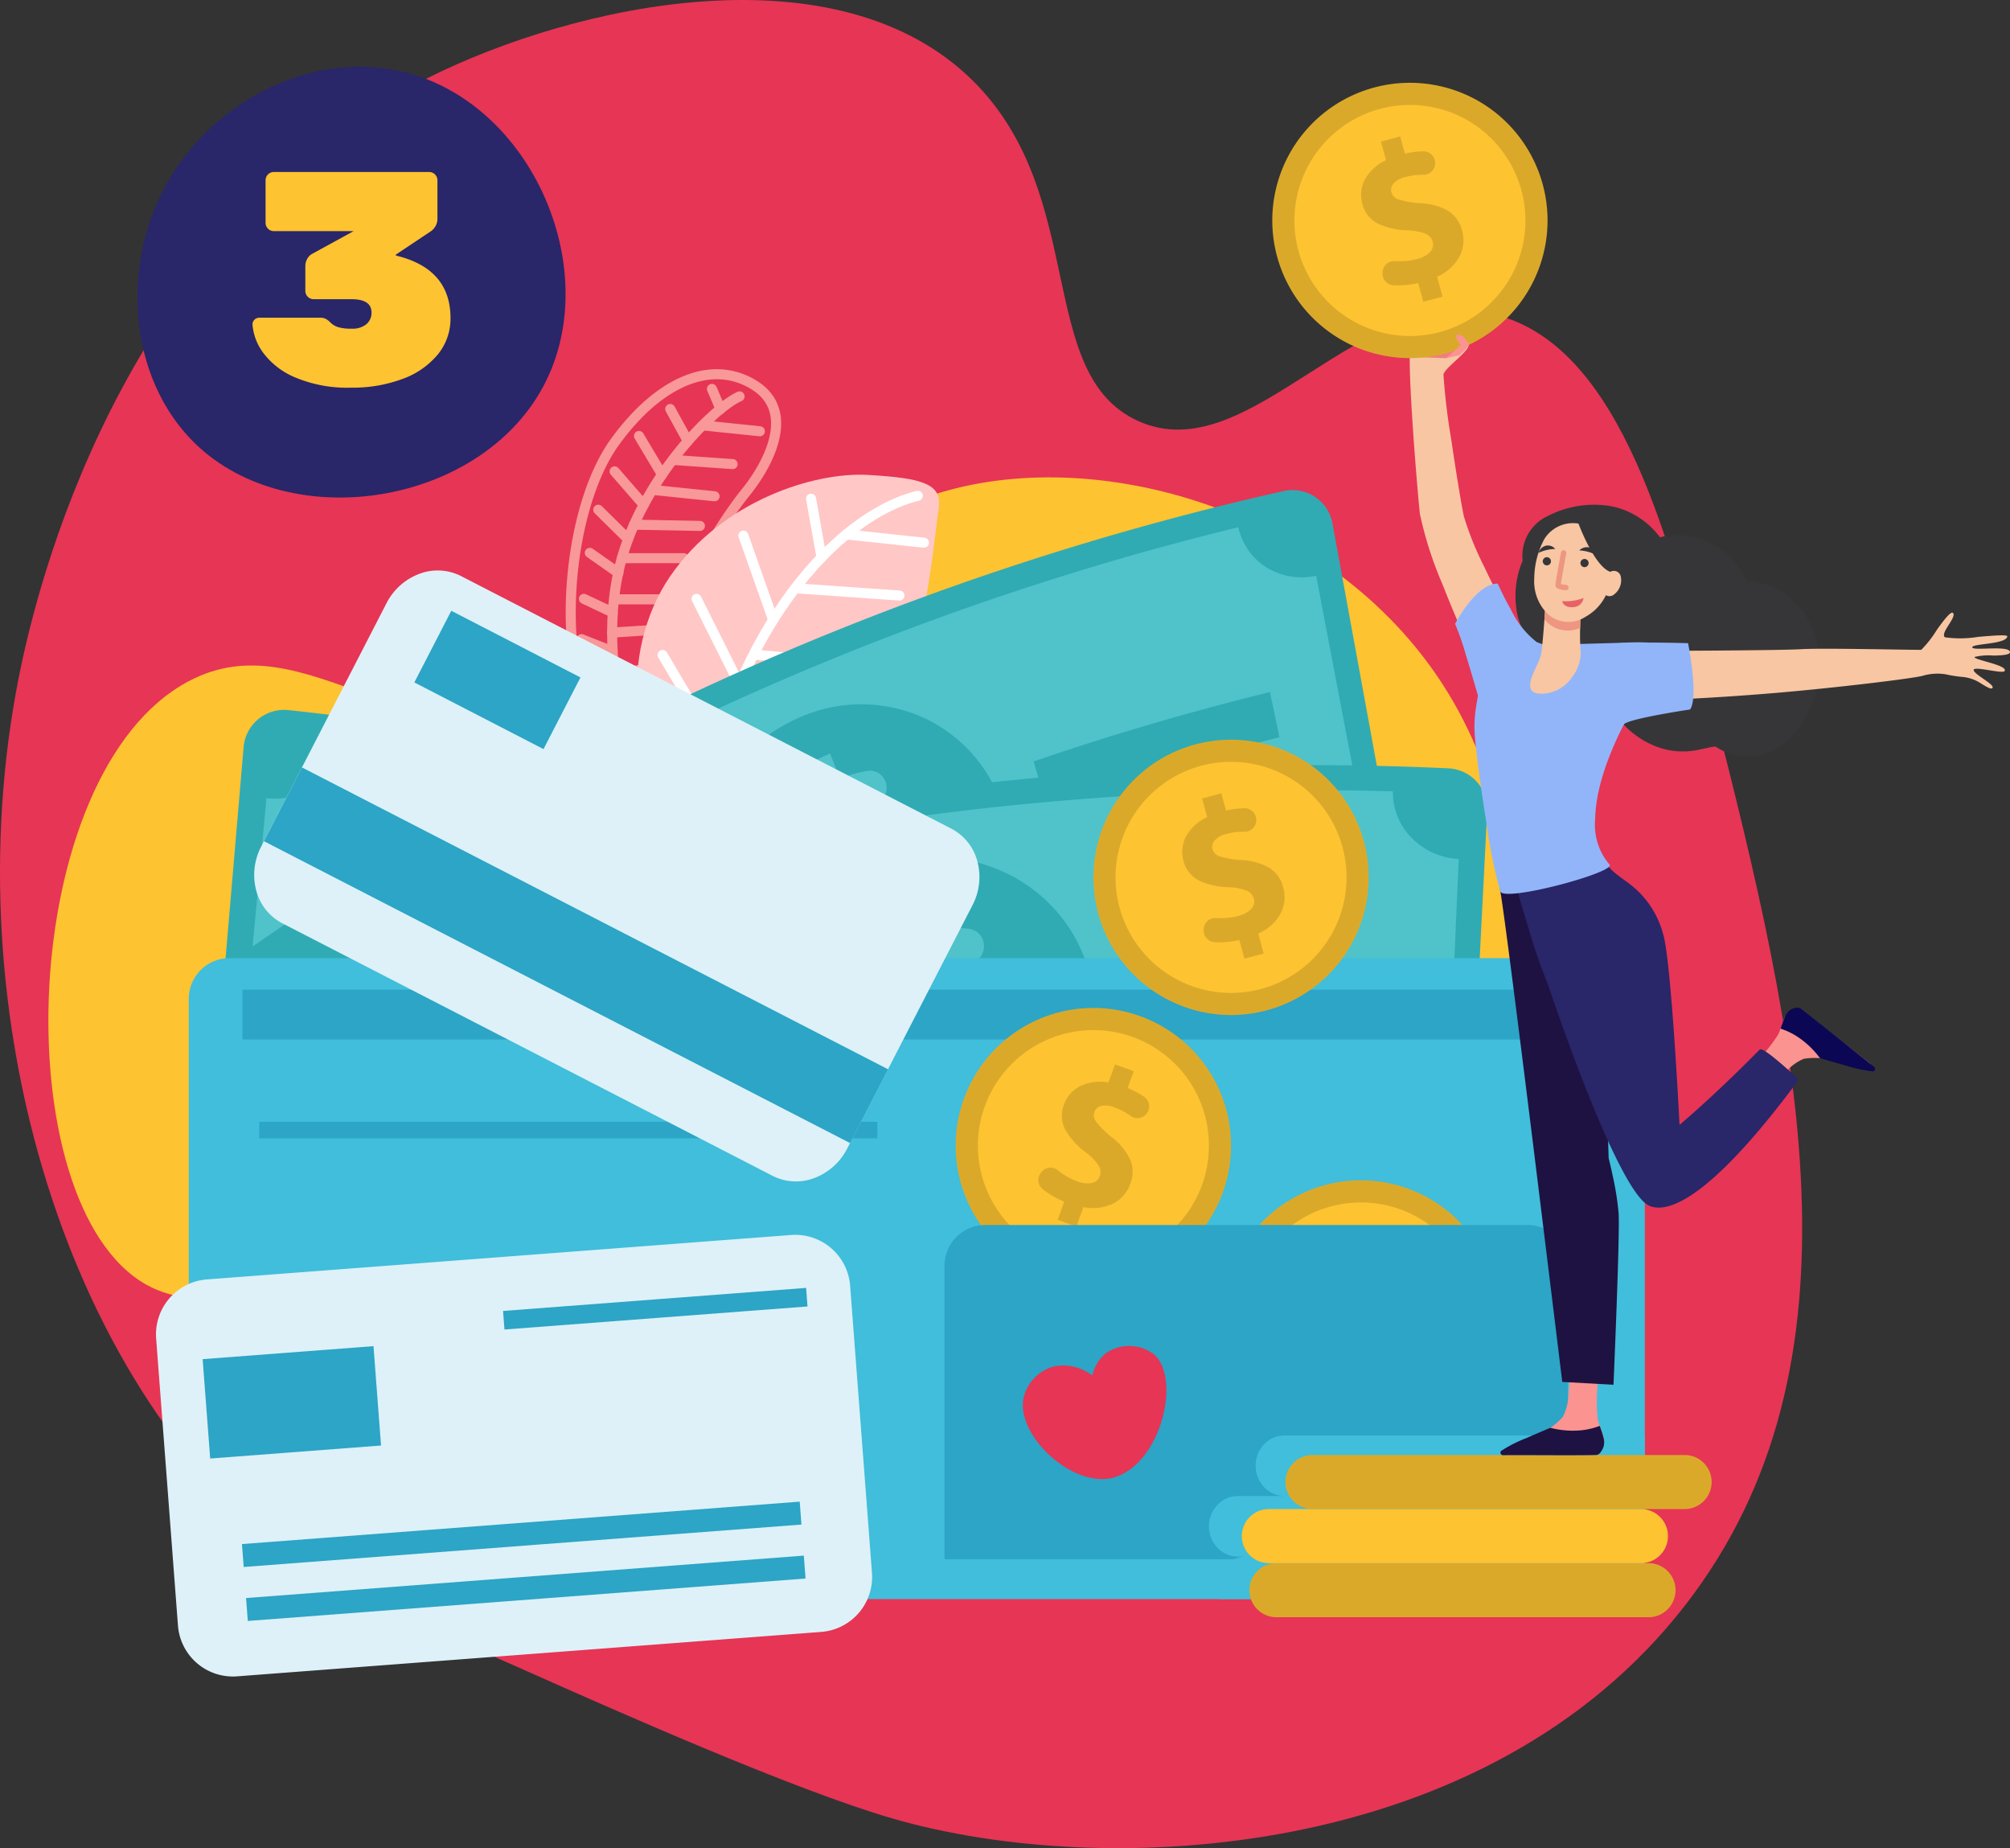 <svg xmlns="http://www.w3.org/2000/svg" width="200.001" height="183.857" viewBox="0 0 200.001 183.857"><rect x="0" y="0" width="200.001" height="183.857" fill="#333333" stroke="none"/><g transform="translate(-534.132 -432.655)"><path d="M701.835,592.317c18.634-24.058,11.257-55.986,2.669-89.591-4.125-16.143-9.02-35.206-21.116-38.637-13.83-3.923-24.776,15.613-36.064,10.422-10.226-4.7-4.86-22.395-16.371-33.807C617.5,427.365,591.466,433,576.62,440.45c-29.365,14.737-38.2,48.24-40.335,58.209-7.046,32.926,3.515,71.1,27.048,89.221,3.044,2.343,9.89,5.093,23.284,11.05,8.5,3.781,26.463,11.771,36.318,14.63C644.169,619.722,682.074,617.831,701.835,592.317Z" fill="#e73555"/><path d="M677.121,546.874c-11.877,8.809-25.631-3.208-44.49,5.388-18.309,8.347-21.674,28.73-30.157,27.011-7.3-1.479-4.885-16.269-15.216-22.265-13-7.543-27.774,9.5-38.568,3.445-14.166-7.945-12.993-50.911,4.205-60.023,11.793-6.248,21.55,8.492,41.369,3.605,18.009-4.441,17.909-18.576,35.005-22.808,16.726-4.14,39.947,3.667,49.972,22.132C686.745,517.181,688.032,538.782,677.121,546.874Z" fill="#fdc331"/><path d="M596.927,512.464a40.176,40.176,0,0,1-4.9-10.544c-2.3-7.484-.921-19.484,3.3-25.31s9.447-8.281,13.748-5.71,1.63,7.8-.735,10.727-12.156,16.645-8.13,30.781" fill="none" stroke="#f99898" stroke-linecap="round" stroke-linejoin="round" stroke-width="1"/><path d="M607.722,472.089c-2.549,1.119-9.244,7.791-11.625,15.791-3.419,11.49,2.573,24.584,2.573,24.584" fill="none" stroke="#f99898" stroke-linecap="round" stroke-linejoin="round" stroke-width="1"/><line x1="5.654" y1="0.584" transform="translate(604.087 474.974)" fill="none" stroke="#f99898" stroke-linecap="round" stroke-linejoin="round" stroke-width="1"/><line x1="5.891" y1="0.414" transform="translate(601.139 478.41)" fill="none" stroke="#f99898" stroke-linecap="round" stroke-linejoin="round" stroke-width="1"/><line x1="6.082" y1="0.627" transform="translate(599.153 481.397)" fill="none" stroke="#f99898" stroke-linecap="round" stroke-linejoin="round" stroke-width="1"/><line x2="6.555" y2="0.126" transform="translate(597.221 484.847)" fill="none" stroke="#f99898" stroke-linecap="round" stroke-linejoin="round" stroke-width="1"/><line x2="6.15" transform="translate(596.009 488.183)" fill="none" stroke="#f99898" stroke-linecap="round" stroke-linejoin="round" stroke-width="1"/><line x2="5.533" transform="translate(595.288 492.276)" fill="none" stroke="#f99898" stroke-linecap="round" stroke-linejoin="round" stroke-width="1"/><line y1="0.286" x2="4.371" transform="translate(595.025 495.304)" fill="none" stroke="#f99898" stroke-linecap="round" stroke-linejoin="round" stroke-width="1"/><line y1="0.623" x2="3.381" transform="translate(595.288 499.132)" fill="none" stroke="#f99898" stroke-linecap="round" stroke-linejoin="round" stroke-width="1"/><line y1="0.851" x2="2.85" transform="translate(595.82 502.303)" fill="none" stroke="#f99898" stroke-linecap="round" stroke-linejoin="round" stroke-width="1"/><line x1="2.98" y1="1.145" transform="translate(592.575 500.531)" fill="none" stroke="#f99898" stroke-linecap="round" stroke-linejoin="round" stroke-width="1"/><line x1="3.1" y1="1.22" transform="translate(591.994 496.237)" fill="none" stroke="#f99898" stroke-linecap="round" stroke-linejoin="round" stroke-width="1"/><line x1="2.863" y1="1.348" transform="translate(592.231 492.229)" fill="none" stroke="#f99898" stroke-linecap="round" stroke-linejoin="round" stroke-width="1"/><line x1="2.852" y1="2" transform="translate(592.82 487.655)" fill="none" stroke="#f99898" stroke-linecap="round" stroke-linejoin="round" stroke-width="1"/><line x1="1.756" y1="3.196" transform="translate(600.822 473.342)" fill="none" stroke="#f99898" stroke-linecap="round" stroke-linejoin="round" stroke-width="1"/><line x1="2.295" y1="3.845" transform="translate(597.713 476.026)" fill="none" stroke="#f99898" stroke-linecap="round" stroke-linejoin="round" stroke-width="1"/><line x1="2.894" y1="3.331" transform="translate(595.288 479.549)" fill="none" stroke="#f99898" stroke-linecap="round" stroke-linejoin="round" stroke-width="1"/><line x1="2.969" y1="2.928" transform="translate(593.662 483.364)" fill="none" stroke="#f99898" stroke-linecap="round" stroke-linejoin="round" stroke-width="1"/><line x1="0.856" y1="1.999" transform="translate(604.971 471.343)" fill="none" stroke="#f99898" stroke-linecap="round" stroke-linejoin="round" stroke-width="1"/><path d="M605.541,512.6c4.567,0,13.282-.563,16.924-7.487s4.682-19.407,5.072-21.88-1.691-3.018-7.023-3.331-14.475,2.538-19.659,10.022S596.032,510.231,605.541,512.6Z" fill="#ffc7c6"/><path d="M625.456,481.977c-8.32,2.052-18.134,13.7-21.209,30.214" fill="none" stroke="#fff" stroke-linecap="round" stroke-miterlimit="10" stroke-width="1"/><line x1="7.729" y1="0.824" transform="translate(618.341 485.818)" fill="none" stroke="#fff" stroke-linecap="round" stroke-miterlimit="10" stroke-width="1"/><line x2="1.042" y2="5.841" transform="translate(614.835 482.269)" fill="none" stroke="#fff" stroke-linecap="round" stroke-miterlimit="10" stroke-width="1"/><line x2="2.965" y2="8.395" transform="translate(608.101 485.936)" fill="none" stroke="#fff" stroke-linecap="round" stroke-miterlimit="10" stroke-width="1"/><line x1="10.365" y1="0.725" transform="translate(613.265 491.174)" fill="none" stroke="#fff" stroke-linecap="round" stroke-miterlimit="10" stroke-width="1"/><line x2="4.164" y2="8.318" transform="translate(603.441 492.229)" fill="none" stroke="#fff" stroke-linecap="round" stroke-miterlimit="10" stroke-width="1"/><line x1="12.242" y1="1.159" transform="translate(609.303 497.781)" fill="none" stroke="#fff" stroke-linecap="round" stroke-miterlimit="10" stroke-width="1"/><line x1="12.285" y1="0.668" transform="translate(606.056 505.09)" fill="none" stroke="#fff" stroke-linecap="round" stroke-miterlimit="10" stroke-width="1"/><line x2="5.425" y2="9.164" transform="translate(600.058 497.808)" fill="none" stroke="#fff" stroke-linecap="round" stroke-miterlimit="10" stroke-width="1"/><path d="M659.262,581.648a282.121,282.121,0,0,0-50.885-20.861,277.9,277.9,0,0,0-53.705-10.478q1.012-11.856,2.024-23.712.839-9.805,1.675-19.611a4.046,4.046,0,0,1,4.446-3.69,321.389,321.389,0,0,1,58,11.7,326.1,326.1,0,0,1,58.834,24.12q-5.1,10.632-10.2,21.265Z" fill="#30abb3"/><path d="M557.883,541.638l1.38-14.788,1.38-14.789a7.4,7.4,0,0,0,5.117-1.335,6.185,6.185,0,0,0,2.559-4.285,319.2,319.2,0,0,1,51.847,10.952,323.256,323.256,0,0,1,49.545,19.429,6.421,6.421,0,0,0,.02,5.058,7.907,7.907,0,0,0,3.676,3.969l-6.258,13.327q-3.129,6.663-6.259,13.327a6.019,6.019,0,0,0-8.355,2.952,283.911,283.911,0,0,0-43.508-17.062,280.379,280.379,0,0,0-45.53-9.617,6.478,6.478,0,0,0-1.329-4.76A6.231,6.231,0,0,0,557.883,541.638Z" fill="#4fc3c9"/><path d="M633.274,543.265a16.156,16.156,0,0,1-8.17,9.257,16.678,16.678,0,0,1-12.279.955,17.564,17.564,0,0,1-9.834-7.781,17.142,17.142,0,0,1-2.1-12.427,14.862,14.862,0,0,1,7.508-9.959,16.961,16.961,0,0,1,13.2-1.169,17.891,17.891,0,0,1,10.5,8.483A15.627,15.627,0,0,1,633.274,543.265Z" fill="#50bfa5"/><path d="M612.754,550.492q.177-.711.353-1.42t.353-1.42a15.692,15.692,0,0,1-1.832-.729,14.55,14.55,0,0,1-1.6-.879,1.865,1.865,0,0,1-.794-1.071,1.779,1.779,0,0,1,.133-1.308l.027-.05.026-.05a1.713,1.713,0,0,1,1.116-.871,1.8,1.8,0,0,1,1.424.251,12,12,0,0,0,1.469.827,10.564,10.564,0,0,0,1.678.63,4.223,4.223,0,0,0,2.217.117,1.557,1.557,0,0,0,1.161-1.138,1.87,1.87,0,0,0-.395-1.665,8.729,8.729,0,0,0-2.176-1.852,12.586,12.586,0,0,1-3.512-3.141,4.66,4.66,0,0,1-.756-3.838,4.721,4.721,0,0,1,2.188-3.063,7.184,7.184,0,0,1,4.4-.849q.174-.711.349-1.421l.348-1.422,1.566.438q.781.222,1.564.447-.168.657-.335,1.313l-.335,1.313a16.275,16.275,0,0,1,1.541.6,12.78,12.78,0,0,1,1.239.639,1.946,1.946,0,0,1,.885,1.123,1.707,1.707,0,0,1-.16,1.351h0a1.727,1.727,0,0,1-1.143.809,1.963,1.963,0,0,1-1.441-.262,10.1,10.1,0,0,0-1.167-.624,10.649,10.649,0,0,0-1.486-.545,3.549,3.549,0,0,0-2.243-.071,1.384,1.384,0,0,0-.865.991,1.671,1.671,0,0,0,.557,1.54,16.153,16.153,0,0,0,2.527,2.081,9.8,9.8,0,0,1,3.345,3.416,4.9,4.9,0,0,1,.277,3.673,5.135,5.135,0,0,1-2.342,3.092,7.112,7.112,0,0,1-4.475.816l-.393,1.521q-.2.761-.394,1.52-.723-.208-1.448-.413T612.754,550.492Z" fill="#3c8f7c"/><path d="M595.9,532.94q-6.246-1.441-12.549-2.614T570.7,528.25l.294-2.28.294-2.28q6.438.915,12.83,2.1t12.724,2.651l-.47,2.247Z" fill="#50bfa5"/><path d="M660.832,556q-5.811-2.842-11.723-5.429t-11.91-4.915l.759-2.158.759-2.158q6.084,2.361,12.078,4.984t11.887,5.505q-.462,1.043-.925,2.086T660.832,556Z" fill="#50bfa5"/><path d="M674.528,527.388a248.085,248.085,0,0,0-49.144,15.774,257.856,257.856,0,0,0-45.462,25.822l-11.671-20.14L556.579,528.7a298.249,298.249,0,0,1,52.564-29.856A287.168,287.168,0,0,1,661.874,481.5a4.043,4.043,0,0,1,4.844,3.231L670.246,504Q672.386,515.694,674.528,527.388Z" fill="#30abb3"/><path d="M577.479,560.048q-3.6-6.318-7.193-12.635l-7.193-12.635a7.8,7.8,0,0,0,3.036-4.315,6.8,6.8,0,0,0-.49-5.034,294.908,294.908,0,0,1,44.353-24.264,285.456,285.456,0,0,1,47.36-16.06,6.215,6.215,0,0,0,2.823,4.008,6.622,6.622,0,0,0,4.917.818q1.391,7.289,2.78,14.576t2.78,14.575a5.814,5.814,0,0,0-3.765,2.792,6.8,6.8,0,0,0-.763,4.868,250.7,250.7,0,0,0-41.59,14.1,259.027,259.027,0,0,0-38.948,21.308,5.825,5.825,0,0,0-3.625-2.94A5.375,5.375,0,0,0,577.479,560.048Z" fill="#4fc3c9"/><path d="M634.033,513.4a18.087,18.087,0,0,1-.892,12.555,16.773,16.773,0,0,1-8.534,8.568,14.811,14.811,0,0,1-11.579.067,15.832,15.832,0,0,1-8.45-8.544,16.528,16.528,0,0,1,.012-12.692,17.114,17.114,0,0,1,9.092-9.321,15.081,15.081,0,0,1,12.458.069A14.753,14.753,0,0,1,634.033,513.4Z" fill="#30abb3"/><path d="M622.9,532.193l-.528-1.353-.528-1.354a13.753,13.753,0,0,1-1.756.586,12.5,12.5,0,0,1-1.671.32,1.573,1.573,0,0,1-1.181-.347,1.779,1.779,0,0,1-.628-1.125l-.008-.056-.009-.056a1.912,1.912,0,0,1,.341-1.4,1.683,1.683,0,0,1,1.19-.706,10.265,10.265,0,0,0,1.544-.276,9.443,9.443,0,0,0,1.588-.566,4.1,4.1,0,0,0,1.7-1.318,1.732,1.732,0,0,0,.224-1.642,1.7,1.7,0,0,0-1.215-1.073,7.316,7.316,0,0,0-2.635-.088,10.5,10.5,0,0,1-4.336-.265,4.27,4.27,0,0,1-2.689-2.57,5.239,5.239,0,0,1-.086-3.826,7.47,7.47,0,0,1,2.778-3.475l-.532-1.351q-.266-.676-.532-1.352.7-.326,1.4-.647t1.4-.64q.24.629.482,1.257l.481,1.257a14.485,14.485,0,0,1,1.47-.5,11.118,11.118,0,0,1,1.27-.28,1.63,1.63,0,0,1,1.276.331,1.712,1.712,0,0,1,.633,1.175h0a1.929,1.929,0,0,1-.395,1.37,1.83,1.83,0,0,1-1.209.709,8.724,8.724,0,0,0-1.208.245,9.493,9.493,0,0,0-1.4.512,3.467,3.467,0,0,0-1.694,1.37,1.541,1.541,0,0,0-.089,1.338,1.488,1.488,0,0,0,1.266.87,13.587,13.587,0,0,0,3.021.048A8.2,8.2,0,0,1,625,517.9a4.646,4.646,0,0,1,2.244,2.745,5.727,5.727,0,0,1-.012,3.948,7.376,7.376,0,0,1-2.85,3.494q.276.73.554,1.459l.553,1.459q-.649.3-1.3.593T622.9,532.193Z" fill="#4fc3c9"/><path d="M600.713,528.956q-5.41,2.826-10.715,5.9t-10.492,6.4q-.525-1-1.049-2l-1.049-2q5.26-3.367,10.639-6.486t10.864-5.984q.451,1.043.9,2.086Z" fill="#50bfa5"/><path d="M661.444,505.995q-5.868,1.437-11.668,3.139T638.255,512.8l-.638-2.2-.637-2.2q5.8-1.992,11.682-3.718t11.831-3.183q.238,1.124.476,2.246T661.444,505.995Z" fill="#30abb3"/><path d="M679.906,556.855a254.831,254.831,0,0,0-52.391,2.232,258.562,258.562,0,0,0-51.082,12.933l-6.879-22.586-6.879-22.587a298.871,298.871,0,0,1,59.062-14.954,294.58,294.58,0,0,1,56.54-2.8,4.044,4.044,0,0,1,3.832,4.253l-1,19.735Q680.508,544.969,679.906,556.855Z" fill="#30abb3"/><path d="M576.092,562.724q-2.094-7.068-4.187-14.136l-4.188-14.135a7.51,7.51,0,0,0,4.015-3.371,6.628,6.628,0,0,0,.686-5,296.264,296.264,0,0,1,49.621-11.72,292.632,292.632,0,0,1,50.69-2.982,6.41,6.41,0,0,0,1.865,4.628,7.059,7.059,0,0,0,4.684,2.1l-.639,14.843q-.319,7.422-.64,14.843a5.76,5.76,0,0,0-4.383,1.7,6.524,6.524,0,0,0-1.89,4.51,257.009,257.009,0,0,0-44.514,2.618,260.186,260.186,0,0,0-43.574,10.292,6.149,6.149,0,0,0-2.908-3.806A5.587,5.587,0,0,0,576.092,562.724Z" fill="#4fc3c9"/><path d="M643.021,532.576a17.41,17.41,0,0,1-3.808,11.914,16.35,16.35,0,0,1-10.455,6.029,15.638,15.638,0,0,1-11.495-3.005A16.6,16.6,0,0,1,610.876,537a16,16,0,0,1,2.969-12.28,16.668,16.668,0,0,1,11.184-6.609,15.928,15.928,0,0,1,12.334,3.37A15.347,15.347,0,0,1,643.021,532.576Z" fill="#30abb3"/><path d="M627.6,547.812q-.1-.725-.208-1.45t-.208-1.45a14.1,14.1,0,0,1-1.877.1,13.141,13.141,0,0,1-1.731-.134,1.68,1.68,0,0,1-1.09-.649,1.816,1.816,0,0,1-.361-1.255l.005-.057.005-.056a1.829,1.829,0,0,1,.664-1.267,1.688,1.688,0,0,1,1.345-.368,10.711,10.711,0,0,0,1.6.142,9.6,9.6,0,0,0,1.706-.127,4.043,4.043,0,0,0,1.994-.823,1.669,1.669,0,0,0,.605-1.531,1.791,1.791,0,0,0-.955-1.36,7.751,7.751,0,0,0-2.592-.784,11.169,11.169,0,0,1-4.237-1.406,4.488,4.488,0,0,1-2.067-3.2,5.085,5.085,0,0,1,.806-3.726,7.22,7.22,0,0,1,3.564-2.626l-.213-1.449q-.105-.724-.212-1.449c.512-.086,1.025-.172,1.538-.255s1.026-.167,1.539-.248q.093.672.185,1.345t.184,1.344a15,15,0,0,1,1.575-.1,11.726,11.726,0,0,1,1.324.066,1.74,1.74,0,0,1,1.541,1.964h0a1.851,1.851,0,0,1-2.074,1.586,9.013,9.013,0,0,0-1.254-.083,9.563,9.563,0,0,0-1.507.125,3.41,3.41,0,0,0-2,.876,1.486,1.486,0,0,0-.4,1.271,1.574,1.574,0,0,0,1.053,1.178,14.369,14.369,0,0,0,2.984.847,8.745,8.745,0,0,1,4.191,1.727,4.832,4.832,0,0,1,1.585,3.251,5.542,5.542,0,0,1-.932,3.818,7.125,7.125,0,0,1-3.639,2.626q.105.78.209,1.559t.209,1.559q-.713.113-1.425.229T627.6,547.812Z" fill="#4fc3c9"/><path d="M606.367,538.795q-6.023,1.3-12,2.87t-11.891,3.407l-.575-2.213q-.287-1.107-.574-2.213,6-1.864,12.058-3.455t12.164-2.91q.2,1.128.407,2.257T606.367,538.795Z" fill="#50bfa5"/><path d="M671.919,532.681q-6.152-.167-12.3-.057t-12.275.493l-.12-2.3q-.06-1.148-.12-2.3,6.216-.389,12.447-.5t12.47.058q-.026,1.151-.052,2.3T671.919,532.681Z" fill="#50bfa5"/><path d="M556.968,527.971a4.052,4.052,0,0,0-4.052,4.052v59.711H697.8V527.971H556.968Z" fill="#40bedb"/><path d="M697.8,575.455h-35.85a2.8,2.8,0,0,0-2.035.883,3.076,3.076,0,0,0-.843,2.131h0a3.076,3.076,0,0,0,.843,2.131,2.805,2.805,0,0,0,2.035.883H657.3a2.806,2.806,0,0,0-2.035.882,3.078,3.078,0,0,0-.843,2.131h0a3.078,3.078,0,0,0,.843,2.132,2.806,2.806,0,0,0,2.035.882h.8a2.809,2.809,0,0,0-2.035.883,3.076,3.076,0,0,0-.843,2.131,3.13,3.13,0,0,0,.242,1.21H697.8V575.455Z" fill="#40bedb"/><path d="M690.144,536.062H558.255V531.11H690.144v4.952Z" fill="#2ca5c6"/><path d="M615.844,595l-29.061,2.209-29.061,2.21a5.482,5.482,0,0,1-5.882-5.05l-1.085-14.277-1.086-14.278a5.482,5.482,0,0,1,5.05-5.881l29.062-2.21,29.061-2.21a5.48,5.48,0,0,1,5.881,5.05l1.086,14.278,1.086,14.277A5.482,5.482,0,0,1,615.844,595Z" fill="#def1f8"/><path d="M572.047,576.457l-8.5.647-8.5.647-.376-4.943-.376-4.943,8.5-.647,8.5-.647.376,4.943Z" fill="#2ca5c6"/><path d="M614.483,562.623l-15.078,1.147-15.078,1.146-.07-.923-.07-.923,15.078-1.147,15.078-1.146.07.923Z" fill="#2ca5c6"/><path d="M613.879,584.32l-27.749,2.11-27.749,2.11-.087-1.14-.087-1.14,27.749-2.11,27.749-2.11.087,1.14Z" fill="#2ca5c6"/><path d="M614.287,589.689l-27.749,2.11-27.749,2.11-.087-1.14-.087-1.14,27.749-2.11,27.749-2.11.087,1.14Z" fill="#2ca5c6"/><path d="M621.426,545.894h-61.5V544.25h61.5v1.644Z" fill="#2ca5c6"/><path d="M667.835,512.07a13.695,13.695,0,1,1-8.846-5.622A13.651,13.651,0,0,1,667.835,512.07Z" fill="#dba92a"/><path d="M666.032,513.336a11.493,11.493,0,1,1-7.424-4.718A11.454,11.454,0,0,1,666.032,513.336Z" fill="#fdc331"/><path d="M657.952,528.022l-.251-.926-.25-.927a9.453,9.453,0,0,1-1.265.193,8.783,8.783,0,0,1-1.182.023,1.168,1.168,0,0,1-1.107-1.151v-.075a1.168,1.168,0,0,1,.362-.861,1.147,1.147,0,0,1,.875-.319,7.233,7.233,0,0,0,1.079-.01,6.466,6.466,0,0,0,1.134-.2,2.673,2.673,0,0,0,1.268-.678,1.055,1.055,0,0,0,.277-1.037,1.2,1.2,0,0,0-.747-.81,5.481,5.481,0,0,0-1.778-.327,7.313,7.313,0,0,1-2.9-.652,2.99,2.99,0,0,1-1.575-1.967,3.305,3.305,0,0,1,.263-2.458,4.583,4.583,0,0,1,2.093-1.9l-.25-.926-.251-.926.955-.258.956-.258.232.857.232.858a9.585,9.585,0,0,1,1-.171,7.539,7.539,0,0,1,.851-.053,1.152,1.152,0,0,1,.819.336,1.166,1.166,0,0,1,.347.817h0a1.166,1.166,0,0,1-1.191,1.182,6.061,6.061,0,0,0-.817.036,6.38,6.38,0,0,0-.962.184,2.175,2.175,0,0,0-1.221.7.956.956,0,0,0-.16.848,1.06,1.06,0,0,0,.777.7,9.221,9.221,0,0,0,2.016.346,6.088,6.088,0,0,1,2.9.8,3.215,3.215,0,0,1,1.345,1.968,3.473,3.473,0,0,1-.27,2.55,4.629,4.629,0,0,1-2.224,1.995l.268.995.269.994-.955.258Z" fill="#dba92a"/><path d="M680.756,555.9a13.7,13.7,0,1,1-8.847-5.622A13.655,13.655,0,0,1,680.756,555.9Z" fill="#dba92a"/><path d="M678.953,557.168a11.493,11.493,0,1,1-7.424-4.718A11.458,11.458,0,0,1,678.953,557.168Z" fill="#fdc331"/><path d="M670.872,571.854l-.25-.927-.251-.926a9.4,9.4,0,0,1-1.264.193,8.764,8.764,0,0,1-1.182.023,1.168,1.168,0,0,1-1.107-1.151v-.075a1.164,1.164,0,0,1,.361-.861,1.15,1.15,0,0,1,.876-.319,7.226,7.226,0,0,0,1.079-.01,6.494,6.494,0,0,0,1.134-.2,2.682,2.682,0,0,0,1.268-.678,1.055,1.055,0,0,0,.277-1.037,1.2,1.2,0,0,0-.748-.81,5.469,5.469,0,0,0-1.778-.327,7.31,7.31,0,0,1-2.9-.652,2.987,2.987,0,0,1-1.575-1.967,3.309,3.309,0,0,1,.263-2.459,4.588,4.588,0,0,1,2.093-1.9l-.251-.926-.25-.926.955-.258.955-.259.232.858.232.858a9.556,9.556,0,0,1,1-.171,7.542,7.542,0,0,1,.851-.053,1.154,1.154,0,0,1,.819.336,1.171,1.171,0,0,1,.347.817h0a1.167,1.167,0,0,1-1.192,1.182,6.036,6.036,0,0,0-.816.036,6.381,6.381,0,0,0-.962.184,2.171,2.171,0,0,0-1.221.7.953.953,0,0,0-.16.848,1.058,1.058,0,0,0,.777.7,9.226,9.226,0,0,0,2.015.346,6.08,6.08,0,0,1,2.9.8,3.212,3.212,0,0,1,1.346,1.968,3.474,3.474,0,0,1-.27,2.55,4.636,4.636,0,0,1-2.225,1.995l.269.995.269.994-.955.258Z" fill="#fff"/><path d="M656.624,546.624a13.7,13.7,0,1,1-4.011-9.684A13.654,13.654,0,0,1,656.624,546.624Z" fill="#dba92a"/><path d="M654.421,546.624a11.492,11.492,0,1,1-3.366-8.127A11.456,11.456,0,0,1,654.421,546.624Z" fill="#fdc331"/><path d="M639.37,554l.327-.9.327-.9a9.625,9.625,0,0,1-1.146-.569,8.753,8.753,0,0,1-.98-.661,1.168,1.168,0,0,1-.245-1.578l.021-.03.021-.031a1.167,1.167,0,0,1,.791-.5,1.154,1.154,0,0,1,.9.241,7.02,7.02,0,0,0,.889.612,6.389,6.389,0,0,0,1.042.49,2.674,2.674,0,0,0,1.427.173,1.053,1.053,0,0,0,.822-.69,1.2,1.2,0,0,0-.146-1.092,5.446,5.446,0,0,0-1.268-1.289,7.316,7.316,0,0,1-2-2.2,2.989,2.989,0,0,1-.159-2.515,3.305,3.305,0,0,1,1.628-1.861,4.591,4.591,0,0,1,2.806-.355l.327-.9.327-.9.93.337.93.337-.3.836-.3.835a9.986,9.986,0,0,1,.914.432,7.561,7.561,0,0,1,.727.446,1.158,1.158,0,0,1,.478.746,1.172,1.172,0,0,1-.186.868h0a1.168,1.168,0,0,1-1.654.283,6.113,6.113,0,0,0-.689-.44,6.389,6.389,0,0,0-.893-.4,2.177,2.177,0,0,0-1.4-.132.955.955,0,0,0-.618.6,1.056,1.056,0,0,0,.235,1.017,9.216,9.216,0,0,0,1.451,1.442,6.081,6.081,0,0,1,1.913,2.315,3.217,3.217,0,0,1-.03,2.385,3.469,3.469,0,0,1-1.686,1.931,4.631,4.631,0,0,1-2.967.356l-.351.968-.351.968-.93-.337Z" fill="#dba92a"/><path d="M690.144,587.764H628.116V558.573a4.052,4.052,0,0,1,4.052-4.052h53.924a4.052,4.052,0,0,1,4.052,4.052v29.191Z" fill="#2ca5c6"/><path d="M659.07,578.469h0a3.076,3.076,0,0,0,.843,2.131,2.805,2.805,0,0,0,2.035.883H657.3a2.806,2.806,0,0,0-2.035.882,3.078,3.078,0,0,0-.843,2.131h0a3.078,3.078,0,0,0,.843,2.132,2.806,2.806,0,0,0,2.035.882h.8a2.758,2.758,0,0,0-.6.066,2.789,2.789,0,0,0-.557.188h33.2V575.455h-28.2a2.8,2.8,0,0,0-2.035.883A3.076,3.076,0,0,0,659.07,578.469Z" fill="#40bedb"/><path d="M698.162,593.538H661.139a2.69,2.69,0,0,1-2.689-2.69h0a2.69,2.69,0,0,1,2.689-2.69h37.023a2.69,2.69,0,0,1,2.69,2.69h0a2.69,2.69,0,0,1-2.69,2.69Z" fill="#dba92a"/><path d="M697.409,588.158H660.387a2.689,2.689,0,0,1-2.69-2.689h0a2.69,2.69,0,0,1,2.69-2.69h37.022a2.69,2.69,0,0,1,2.69,2.69h0a2.689,2.689,0,0,1-2.69,2.689Z" fill="#fdc331"/><path d="M701.754,582.779H664.731a2.69,2.69,0,0,1-2.69-2.69h0a2.689,2.689,0,0,1,2.69-2.689h37.023a2.687,2.687,0,0,1,2.689,2.689h0a2.689,2.689,0,0,1-2.689,2.69Z" fill="#dba92a"/><path d="M562.213,524.5l24.4,12.566,24.4,12.565a5.125,5.125,0,0,0,4.142.218,6.059,6.059,0,0,0,3.275-2.937l6.232-12.1,6.232-12.1a6.057,6.057,0,0,0,.489-4.372,5.126,5.126,0,0,0-2.584-3.245l-24.4-12.565L580,489.959a5.131,5.131,0,0,0-4.143-.218,6.057,6.057,0,0,0-3.274,2.937l-6.232,12.1-6.232,12.1a6.058,6.058,0,0,0-.489,4.372A5.126,5.126,0,0,0,562.213,524.5Z" fill="#def1f8"/><path d="M618.718,546.37l-29.16-15.014L560.4,516.341l1.891-3.672L564.179,509l29.16,15.014,29.16,15.014-1.891,3.672Z" fill="#2ca5c6"/><path d="M588.212,507.176l-6.426-3.316-6.426-3.316,1.839-3.564,1.839-3.564,6.426,3.316,6.426,3.316-1.839,3.564Z" fill="#2ca5c6"/><path d="M693.179,568.941s-.075.935-.12,2.022a16.179,16.179,0,0,0,.063,2.935c.066.326.28.824.437,1.317a1.831,1.831,0,0,1,.088,1.287,2.093,2.093,0,0,1-.483.613.971.971,0,0,1-.232.153l-4.321.069-4.321.068c-.236,0-.276-.069-.209-.177a1.8,1.8,0,0,1,.429-.388,9.149,9.149,0,0,1,1.042-.659c.451-.249,1.073-.559,2.065-1.031.065-.031.215-.12.37-.214l.4-.245a4.35,4.35,0,0,0,.639-.48,8.333,8.333,0,0,0,.6-.593,5,5,0,0,0,.57-2.242c.091-.909.105-1.733.105-1.733l1.44-.351Z" fill="#fb9390"/><path d="M686.424,519.206a4.265,4.265,0,0,0-1.768-.418c-.839.04-1.589.578-1.232,2.569s1.9,14.185,3.347,25.879,2.811,22.893,2.811,22.893l2.548.141,2.549.141s.163-3.733.308-7.734.272-8.271.2-9.343a28.235,28.235,0,0,0-.548-3.535c-.229-1.1-.44-1.927-.44-1.927l-.216-6.623-.216-6.624-2.405-8.178-2.4-8.178-1.267.469Z" fill="#1e1242"/><path d="M688.389,574.691a8.907,8.907,0,0,0,2.962.262,7,7,0,0,0,1.958-.452c.122.339.264.722.353,1.082a1.748,1.748,0,0,1,.042.941,1.944,1.944,0,0,1-.353.661.56.56,0,0,1-.394.215c-1.044.027-2.962.026-4.818.02s-3.65-.014-4.446,0a.257.257,0,0,1-.238-.146.248.248,0,0,1,.036-.274,13.236,13.236,0,0,1,2.533-1.288C687.178,575.2,688.3,574.742,688.389,574.691Z" fill="#1e1242"/><path d="M683.424,492.289s-.785-1.51-1.631-3.3a30.808,30.808,0,0,1-2-4.963c-.244-1.109-.788-4.457-1.253-7.617a64.317,64.317,0,0,1-.78-6.493c.071-.36.774-.972,1.418-1.572s1.228-1.184,1.063-1.49-.882-.459-1.631-.529a12.1,12.1,0,0,0-1.821-.031,5.61,5.61,0,0,0-1.157.267,3.688,3.688,0,0,0-1.095.537c-.251.207-.11,3.657.133,7.416s.588,7.826.747,9.268a37.4,37.4,0,0,0,2.229,6.96c1.015,2.579,1.991,4.8,1.991,4.8l1.892-1.627Z" fill="#f8c6a3"/><path d="M707.9,539.386s.647-.679,1.367-1.5a15.98,15.98,0,0,0,1.8-2.319c.154-.294.3-.815.491-1.3a1.825,1.825,0,0,1,.743-1.055,2.088,2.088,0,0,1,.76-.172.984.984,0,0,1,.277.027l3.4,2.67,3.4,2.669c.185.145.17.227.051.269a1.8,1.8,0,0,1-.578.031,9.163,9.163,0,0,1-1.225-.144c-.507-.092-1.185-.242-2.253-.5-.07-.017-.242-.042-.422-.067l-.465-.063a4.367,4.367,0,0,0-.8-.029,8.016,8.016,0,0,0-.837.085,4.989,4.989,0,0,0-1.855,1.381c-.643.649-1.173,1.28-1.173,1.28l-1.34-.635Z" fill="#fb9390"/><path d="M715.237,537.938a8.857,8.857,0,0,0-2.136-2.07,6.954,6.954,0,0,0-1.8-.882c.119-.34.244-.733.394-1.075a1.709,1.709,0,0,1,.548-.77,1.4,1.4,0,0,1,.687-.239.681.681,0,0,1,.438.134c.828.637,2.325,1.826,3.771,2.98s2.841,2.271,3.466,2.764a.259.259,0,0,1,.093.264.251.251,0,0,1-.2.19,13.255,13.255,0,0,1-2.779-.6C716.5,538.3,715.336,537.952,715.237,537.938Z" fill="#0b0754"/><path d="M707.955,490.449a8.14,8.14,0,0,0-3.629-3.778,7.081,7.081,0,0,0-5.016-.565,8.112,8.112,0,0,0-2.3-2.093,7.6,7.6,0,0,0-2.864-1.046,10.007,10.007,0,0,0-5.926.982,4.37,4.37,0,0,0-2.582,4.486,8.976,8.976,0,0,0-.626,4.744,6.145,6.145,0,0,0,2.174,4.043,5.634,5.634,0,0,0,2.057,4.931,7.646,7.646,0,0,0,5.767,1.754,8.706,8.706,0,0,0,3.517,2.842,7.374,7.374,0,0,0,4.366.544c.352-.068.8-.167,1.174-.244a3.9,3.9,0,0,1,.785-.117,5.448,5.448,0,0,0,2.935.949c1.77.093,4.03-.591,5.874-3.71a9.889,9.889,0,0,0,.72-9.159A7.438,7.438,0,0,0,707.955,490.449Z" fill="#363638"/><path d="M684.929,520.649s2.083-.926,4.182-1.8,4.214-1.693,4.28-1.482c.522,1.682,1.6,2.251,2.78,3.141a9.2,9.2,0,0,1,3.443,5.063c.4,1.24.813,5.987,1.121,10.423s.516,8.563.516,8.563.821-.682,2.23-1.959,3.4-3.149,5.75-5.531c.18-.183,1.152.565,2.079,1.358s1.81,1.633,1.81,1.633c-4.659,6.295-7.993,9.606-10.357,11.256s-3.758,1.638-4.536,1.285c-1.622-.735-4.146-6.249-6.262-11.578s-3.826-10.474-3.821-10.473a53.667,53.667,0,0,1-1.916-5.55C685.527,522.724,684.929,520.649,684.929,520.649Z" fill="#292669"/><path d="M698.74,497.4s3.01,0,6.343-.027,6.987-.063,8.276-.137c1.167-.068,4.064-.043,6.715-.006s5.054.086,5.235.065a11.2,11.2,0,0,0,1.563-2.008c.692-.964,1.39-1.868,1.589-1.651s-.134.72-.45,1.219-.614.994-.347,1.2a11.056,11.056,0,0,0,3.33-.047c1.493-.125,2.91-.247,2.872-.035-.071.4-.945.571-1.8.693s-1.692.192-1.69.384.879.138,1.785.116,1.841-.013,1.96.306-.724.383-1.614.4a6.043,6.043,0,0,0-1.9.139c-.072.142.765.343,1.575.583s1.593.518,1.415.814c-.1.161-.87.026-1.618-.093s-1.468-.225-1.461-.006.539.578,1.038.926.961.685.832.859-.545-.093-1.081-.407a4.028,4.028,0,0,0-1.806-.682,12.525,12.525,0,0,1-1.758-.268,5.215,5.215,0,0,0-2.306.147c-.484.133-2.571.425-5.318.75s-6.152.685-9.272.951c-3.2.274-6.107.454-8.217.565s-3.421.155-3.421.155l-.234-2.454Z" fill="#f8c6a3"/><path d="M680.885,505.911a12.191,12.191,0,0,1,.061-2.516c.087-.694.2-1.227.247-1.547-.293-1.005-.75-2.578-1.19-4.005a27.78,27.78,0,0,0-1.086-3.13,14.381,14.381,0,0,1,1.316-2.011c.792-1,1.853-2,2.926-1.99,0,0,.548,1.235,1.308,2.581a9.076,9.076,0,0,0,2.578,3.243c.013,0,.163.061.341.126a1.834,1.834,0,0,0,.512.128c.818-.005,2.656-.052,4.424-.1s3.463-.1,4-.105l-.3,4.056-.3,4.056c-2.071,4.06-2.827,7.156-2.867,9.434a6.1,6.1,0,0,0,1.422,4.525c.371.37-2.214,1.308-4.955,2.022s-5.639,1.2-5.894.678a47.375,47.375,0,0,1-1.374-6.721C681.531,511.417,681.046,507.866,680.885,505.911Z" fill="#92b5f9"/><path d="M693.413,496.893a20.263,20.263,0,0,1,4.739-.315c2.04,0,3.948.063,3.948.063s.266,1.329.425,2.817.21,3.137-.22,3.775c0,0-1.706.254-3.388.578s-3.339.717-3.242,1l-1.131-3.957Z" fill="#92b5f9"/><path d="M691.413,493.478s-.034.724-.05,1.6a22.966,22.966,0,0,0,.052,2.505,3.988,3.988,0,0,1-.889,2.478,3.725,3.725,0,0,1-2.909,1.609c-1.279.025-1.373-.654-1.119-1.488s.856-1.822.968-2.416.236-2.053.331-3.364.162-2.474.162-2.474l1.727.775Z" fill="#f8c6a3"/><path d="M687.959,491.928s-.015.27-.042.7-.065,1.009-.11,1.635a3.074,3.074,0,0,0,1.515,1.015,3.164,3.164,0,0,0,2.04-.146c.008-.449.021-.862.032-1.162s.019-.488.019-.488l-1.727-.775Z" fill="#ee9681"/><path d="M691.625,484.841a3.772,3.772,0,0,1,.826.4,4.164,4.164,0,0,1,1.436,1.484,6.137,6.137,0,0,1,.492,3.544,4.852,4.852,0,0,1-2.461,3.73,3.087,3.087,0,0,1-3.787-.27,4.538,4.538,0,0,1-1.336-3.518,8.436,8.436,0,0,1,1.012-3.946A3.36,3.36,0,0,1,691.625,484.841Z" fill="#f8c6a3"/><path d="M691.189,484.725a21.016,21.016,0,0,0,1,2.229c.6,1.146,1.4,2.353,2.213,2.6a1.991,1.991,0,0,1,1.335,1.487,3.662,3.662,0,0,1,.118,1.119,20.876,20.876,0,0,0-.034-2.6c-.108-1.377-.4-2.907-1.134-3.521a5.817,5.817,0,0,0-2.3-1.116A6.425,6.425,0,0,0,691.189,484.725Z" fill="#363638"/><path d="M693.683,490.381a1.667,1.667,0,0,0-.1.951.7.7,0,0,0,1.157.457,1.772,1.772,0,0,0,.676-1.712.7.7,0,0,0-1.157-.457A1.66,1.66,0,0,0,693.683,490.381Z" fill="#f8c6a3"/><path d="M674.087,468.131l1.816.077c.934.038,1.919.077,2.127.077a2.364,2.364,0,0,0,.965-.623c.353-.312.654-.623.654-.623l-2.781.546Z" fill="#ef7f7f"/><path d="M685.633,446.721a13.694,13.694,0,1,1-8.846-5.623A13.65,13.65,0,0,1,685.633,446.721Z" fill="#dba92a"/><path d="M683.83,447.986a11.492,11.492,0,1,1-7.423-4.717A11.457,11.457,0,0,1,683.83,447.986Z" fill="#fdc331"/><path d="M675.75,462.672l-.25-.926-.251-.926a9.429,9.429,0,0,1-1.265.193,8.767,8.767,0,0,1-1.182.022,1.166,1.166,0,0,1-1.107-1.151v-.074a1.168,1.168,0,0,1,.362-.861,1.153,1.153,0,0,1,.875-.32,7.1,7.1,0,0,0,1.08-.009,6.5,6.5,0,0,0,1.134-.2,2.682,2.682,0,0,0,1.268-.678,1.055,1.055,0,0,0,.276-1.037,1.2,1.2,0,0,0-.747-.81,5.421,5.421,0,0,0-1.778-.327,7.316,7.316,0,0,1-2.9-.652,2.99,2.99,0,0,1-1.575-1.967,3.3,3.3,0,0,1,.264-2.459,4.59,4.59,0,0,1,2.092-1.9l-.25-.926-.251-.926.956-.258.955-.259.232.858.232.858a9.862,9.862,0,0,1,1-.172,7.306,7.306,0,0,1,.851-.052,1.15,1.15,0,0,1,.82.336,1.167,1.167,0,0,1,.346.816h0a1.167,1.167,0,0,1-1.191,1.183,6.045,6.045,0,0,0-.817.036,6.364,6.364,0,0,0-.961.184,2.178,2.178,0,0,0-1.222.7.962.962,0,0,0-.16.849,1.057,1.057,0,0,0,.777.7,9.149,9.149,0,0,0,2.016.347,6.081,6.081,0,0,1,2.9.8,3.222,3.222,0,0,1,1.346,1.969,3.474,3.474,0,0,1-.271,2.55,4.629,4.629,0,0,1-2.224,1.995l.269.994.269.995-.956.258Z" fill="#dba92a"/><path d="M678.03,468.285l.728-.655.728-.654a4.012,4.012,0,0,1-.308-.431c-.136-.225-.237-.469-.094-.548.232-.129.547.055.8.3s.43.554.394.675a2.463,2.463,0,0,1-.489.6c-.223.224-.436.419-.436.419l-.659.146Z" fill="#fb9390"/><path d="M689.95,491.376h-.019c-.991-.068-1.017-.374-1.026-.489-.017-.2.338-2.137.551-3.276a.267.267,0,0,1,.525.1c-.233,1.247-.482,2.64-.534,3.046a2.562,2.562,0,0,0,.521.088.267.267,0,0,1-.018.533Z" fill="#ee9681"/><path d="M692.206,488.677a.408.408,0,1,0-.419.4A.408.408,0,0,0,692.206,488.677Z" fill="#363638"/><path d="M688.457,488.5a.408.408,0,1,0-.419.4A.407.407,0,0,0,688.457,488.5Z" fill="#363638"/><path d="M692.96,487.867a4.035,4.035,0,0,0-1.684-.455,1.053,1.053,0,0,1,.966-.3A.953.953,0,0,1,692.96,487.867Z" fill="#363638"/><path d="M688.884,487.268a3.971,3.971,0,0,0-1.669.392,1.035,1.035,0,0,1,.7-.707A.935.935,0,0,1,688.884,487.268Z" fill="#363638"/><path d="M689.56,492.455a4.913,4.913,0,0,0,2.138-.309,1.03,1.03,0,0,1-.956.9C689.708,493.17,689.56,492.455,689.56,492.455Z" fill="#e76266"/><path d="M635.991,571.658c-.813,3.624,4.5,8.752,8.543,8.075a4.5,4.5,0,0,0,1.266-.425c4.1-2.053,5.709-9.649,3.177-11.9a4.053,4.053,0,0,0-4.779-.151,4,4,0,0,0-1.38,2.235,4.735,4.735,0,0,0-3.853-.894A4.236,4.236,0,0,0,635.991,571.658Z" fill="#e73555"/><path d="M551.086,450.29c4.787-7.942,14.558-12.735,23.49-10.411,12.467,3.246,19.482,19.366,13.88,30.7-6.1,12.339-25.422,15.487-34.968,6.14C546.863,470.229,545.989,458.744,551.086,450.29Z" fill="#292669"/><path d="M563.5,470.2a7.62,7.62,0,0,1-3.188-2.463,5.418,5.418,0,0,1-1.057-2.81.671.671,0,0,1,.665-.665h6.073a1.154,1.154,0,0,1,.574.122,2.26,2.26,0,0,1,.453.362,1.9,1.9,0,0,0,.755.453,4.41,4.41,0,0,0,1.33.151,2.159,2.159,0,0,0,1.495-.453,1.481,1.481,0,0,0,.5-1.148q0-1.329-1.994-1.329H565.33a.828.828,0,0,1-.816-.817v-2.447a1.468,1.468,0,0,1,.182-.74,1.278,1.278,0,0,1,.423-.468l4.2-2.3h-7.946a.825.825,0,0,1-.816-.815V450.58a.828.828,0,0,1,.816-.816h15.47a.828.828,0,0,1,.816.816v3.838a1.406,1.406,0,0,1-.182.71,1.605,1.605,0,0,1-.423.5l-3.535,2.357v.091q5.439,1.3,5.439,6.224a5.6,5.6,0,0,1-1.269,3.626,8.136,8.136,0,0,1-3.52,2.432,14.17,14.17,0,0,1-5.091.861A13.323,13.323,0,0,1,563.5,470.2Z" fill="#fdc331"/></g></svg>